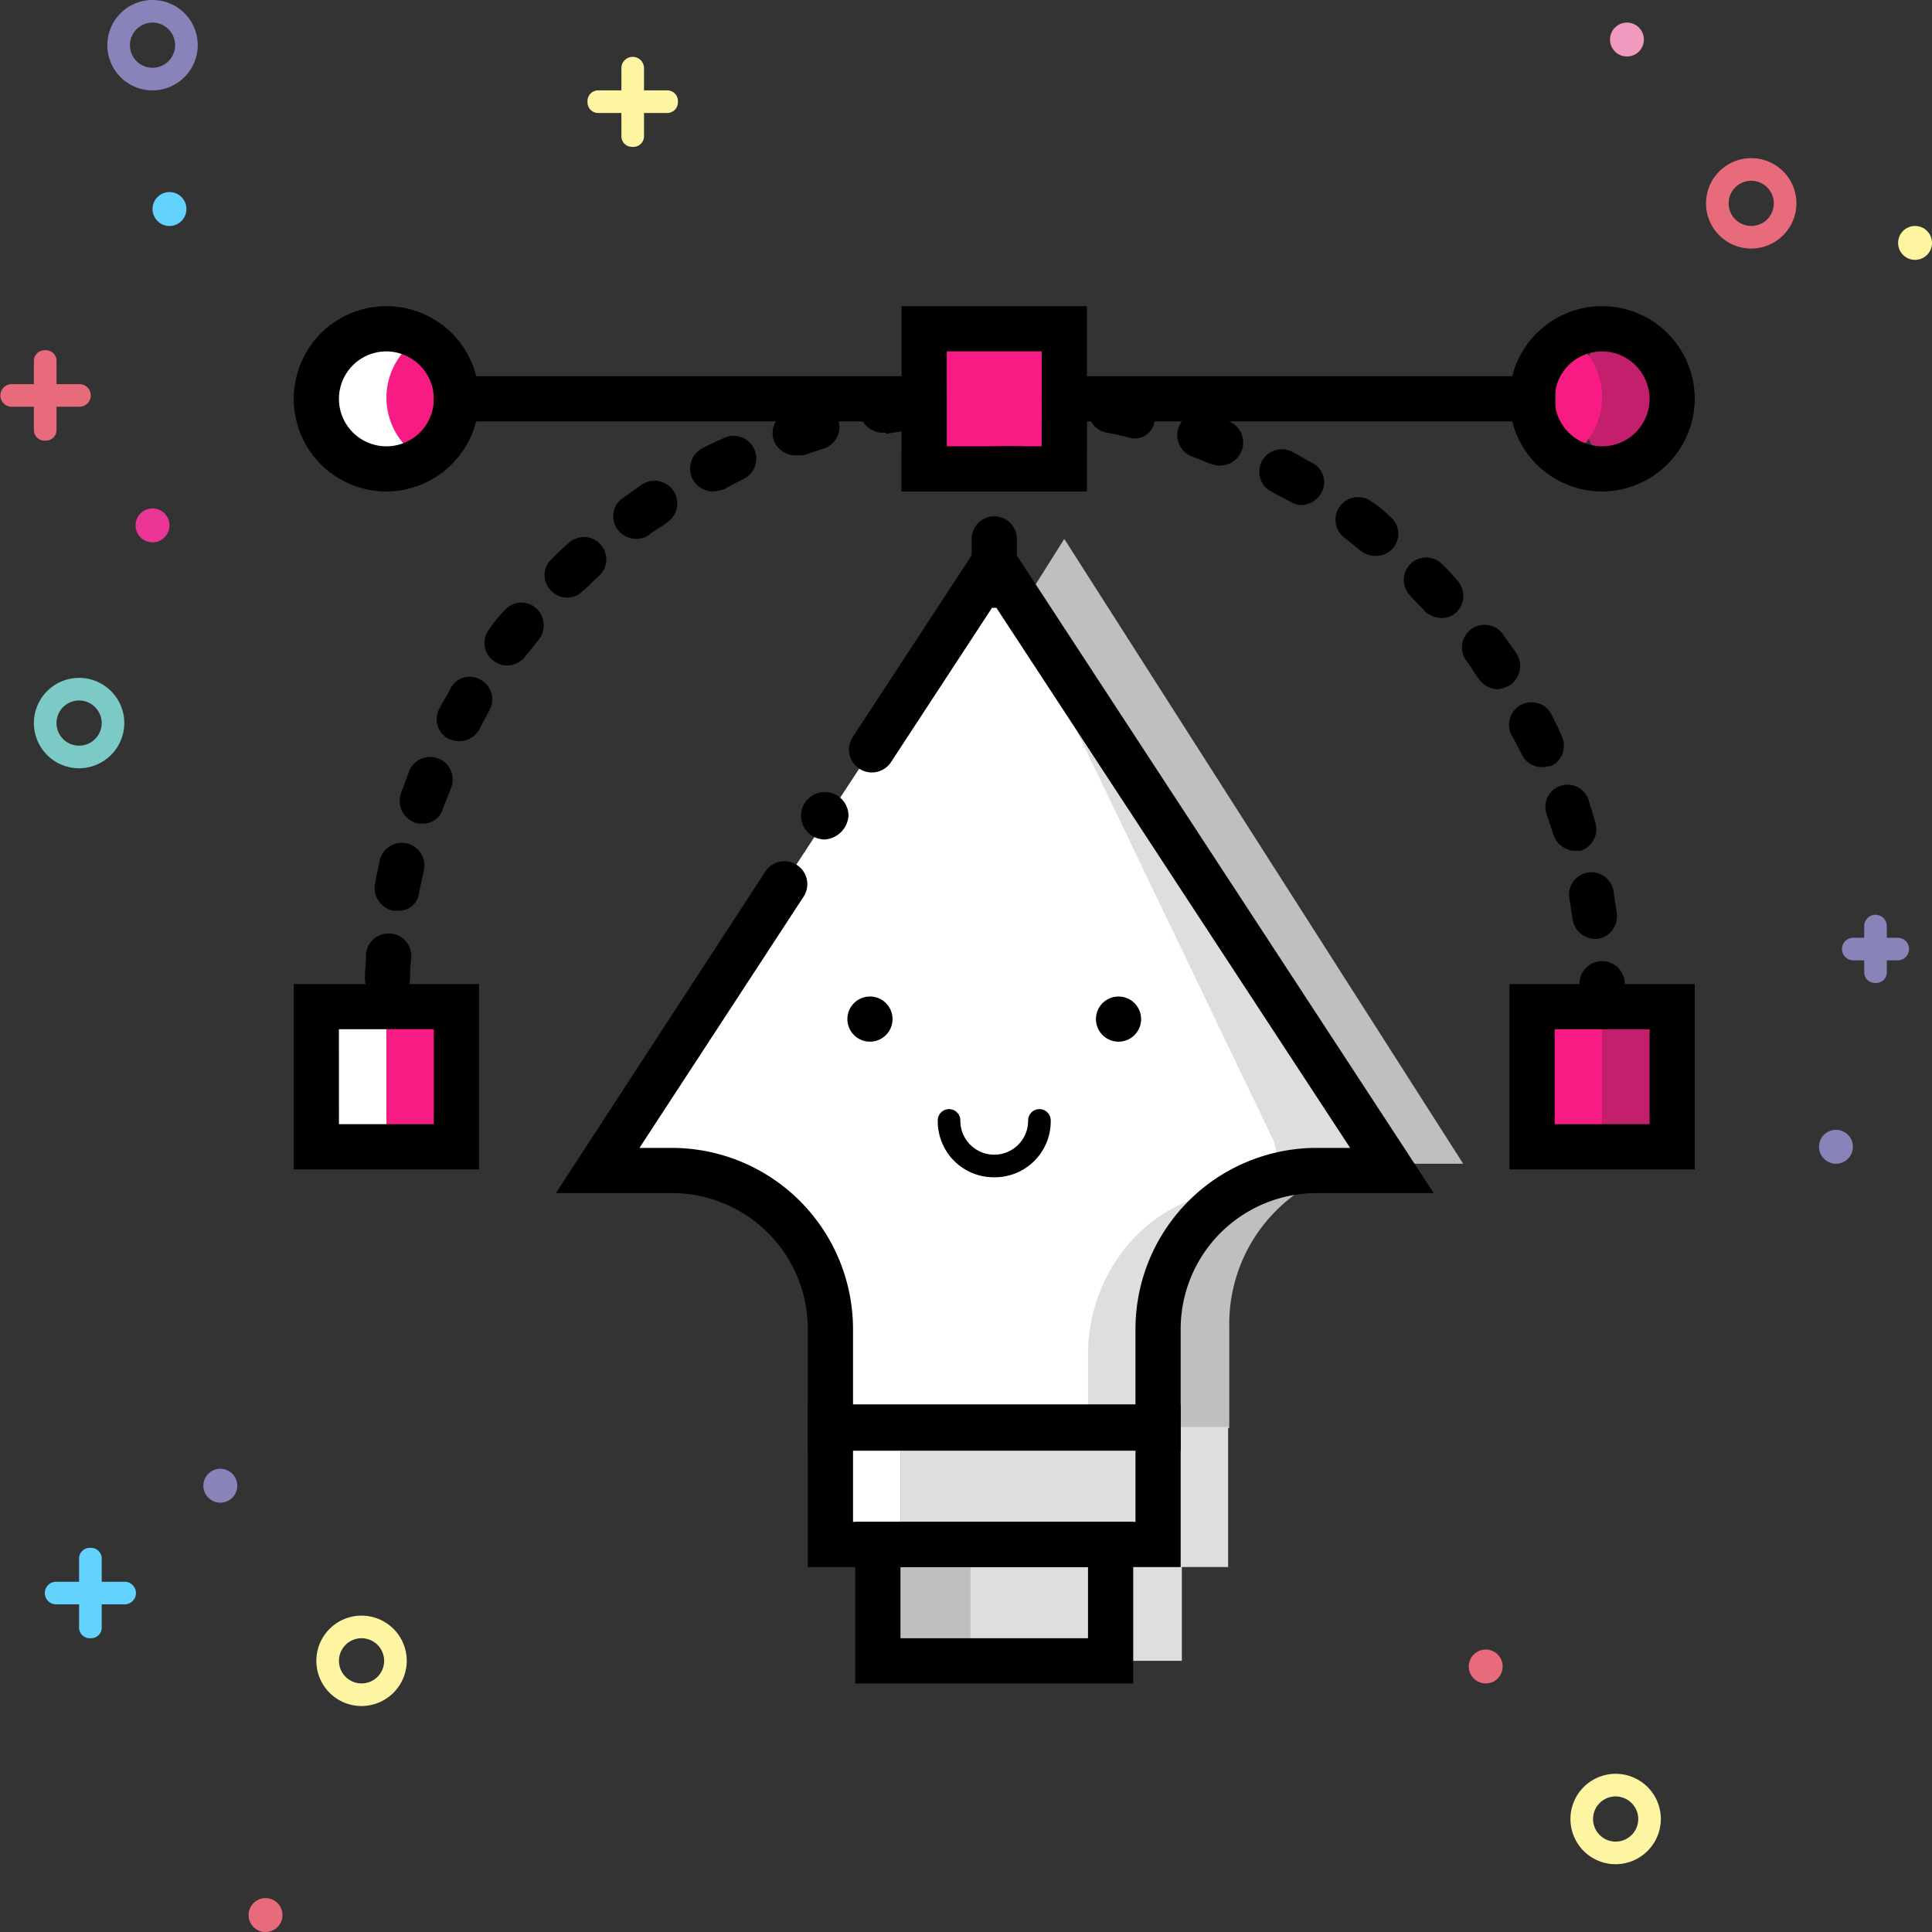 <svg xmlns:xlink="http://www.w3.org/1999/xlink" xmlns="http://www.w3.org/2000/svg" id="Group_153" data-name="Group 153" viewBox="0 0 160 160" width="160"  height="160" >
  <rect x="0" y="0" width="160" height="160" fill="#333333" stroke="none"/>
  <defs>
    <style>
      .cls-1 {
        fill: #e86b7b;
      }

      .cls-2 {
        fill: #eb3696;
      }

      .cls-3 {
        fill: #7ccac6;
      }

      .cls-4 {
        fill: #63d3fd;
      }

      .cls-5 {
        fill: #8883b8;
      }

      .cls-6 {
        fill: #fdf5a2;
      }

      .cls-7 {
        fill: #f199be;
      }

      .cls-8 {
        fill: #bfbfbf;
      }

      .cls-9 {
        fill: #00b868;
      }

      .cls-10 {
        fill: #fff;
      }

      .cls-11 {
        fill: #00db6c;
      }

      .cls-12 {
        fill: #dedede;
      }

      .cls-13 {
        fill: #f81b84;
      }

      .cls-14 {
        fill: #c41f6d;
      }
    </style>
  </defs>
  <path id="Path_1262" data-name="Path 1262" class="cls-1" d="M3.936,38.485A.884.884,0,0,1,3,37.55V31.936A.884.884,0,0,1,3.936,31a.884.884,0,0,1,.936.936V37.55A.884.884,0,0,1,3.936,38.485Z" transform="translate(-0.193 -1.994)"/>
  <path id="Path_1263" data-name="Path 1263" class="cls-1" d="M6.55,35.871H.936A.936.936,0,0,1,.936,34H6.55a.936.936,0,1,1,0,1.871Z" transform="translate(0 -2.187)"/>
  <circle id="Oval_19_" class="cls-2" cx="1.404" cy="1.404" r="1.404" transform="translate(11.228 42.105)"/>
  <path id="Path_1264" data-name="Path 1264" class="cls-3" d="M6.743,67.485a3.743,3.743,0,1,1,3.743-3.743A3.754,3.754,0,0,1,6.743,67.485Zm0-5.614a1.871,1.871,0,1,0,1.871,1.871A1.877,1.877,0,0,0,6.743,61.871Z" transform="translate(-0.193 -3.86)"/>
  <path id="Path_1265" data-name="Path 1265" class="cls-4" d="M10.55,141.871H4.936a.936.936,0,1,1,0-1.871H10.55a.936.936,0,1,1,0,1.871Z" transform="translate(-0.257 -9.006)"/>
  <path id="Path_1266" data-name="Path 1266" class="cls-4" d="M7.936,144.485A.884.884,0,0,1,7,143.55v-5.614A.884.884,0,0,1,7.936,137a.884.884,0,0,1,.936.936v5.614A.884.884,0,0,1,7.936,144.485Z" transform="translate(-0.45 -8.813)"/>
  <circle id="Oval_18_" class="cls-5" cx="1.404" cy="1.404" r="1.404" transform="translate(16.842 121.637)"/>
  <path id="Path_1267" data-name="Path 1267" class="cls-6" d="M142.743,164.485a3.743,3.743,0,1,1,3.743-3.743A3.754,3.754,0,0,1,142.743,164.485Zm0-5.614a1.871,1.871,0,1,0,1.871,1.871A1.877,1.877,0,0,0,142.743,158.871Z" transform="translate(-8.942 -10.099)"/>
  <circle id="Oval_17_" class="cls-1" cx="1.404" cy="1.404" r="1.404" transform="translate(20.585 157.193)"/>
  <circle id="Oval_16_" class="cls-1" cx="1.404" cy="1.404" r="1.404" transform="translate(121.637 136.608)"/>
  <path id="Path_1268" data-name="Path 1268" class="cls-6" d="M31.743,150.485a3.743,3.743,0,1,1,3.743-3.743A3.754,3.754,0,0,1,31.743,150.485Zm0-5.614a1.871,1.871,0,1,0,1.871,1.871A1.877,1.877,0,0,0,31.743,144.871Z" transform="translate(-1.801 -9.199)"/>
  <path id="Path_1269" data-name="Path 1269" class="cls-1" d="M154.743,21.485a3.743,3.743,0,1,1,3.743-3.743A3.754,3.754,0,0,1,154.743,21.485Zm0-5.614a1.871,1.871,0,1,0,1.871,1.871A1.877,1.877,0,0,0,154.743,15.871Z" transform="translate(-9.713 -0.901)"/>
  <path id="Path_1270" data-name="Path 1270" class="cls-5" d="M165.936,86.614a.884.884,0,0,1-.936-.936V81.936a.936.936,0,1,1,1.871,0v3.743A.884.884,0,0,1,165.936,86.614Z" transform="translate(-10.614 -5.211)"/>
  <path id="Path_1271" data-name="Path 1271" class="cls-5" d="M167.678,84.871h-3.743a.936.936,0,0,1,0-1.871h3.743a.936.936,0,0,1,0,1.871Z" transform="translate(-10.485 -5.339)"/>
  <circle id="Oval_15_" class="cls-5" cx="1.404" cy="1.404" r="1.404" transform="translate(150.643 93.567)"/>
  <circle id="Oval_12_" class="cls-6" cx="1.404" cy="1.404" r="1.404" transform="translate(157.193 18.713)"/>
  <path id="Path_1272" data-name="Path 1272" class="cls-6" d="M55.936,12.485A.884.884,0,0,1,55,11.55V5.936a.936.936,0,0,1,1.871,0V11.55A.884.884,0,0,1,55.936,12.485Z" transform="translate(-3.538 -0.322)"/>
  <path id="Path_1273" data-name="Path 1273" class="cls-6" d="M58.55,9.871H52.936A.884.884,0,0,1,52,8.936.884.884,0,0,1,52.936,8H58.55a.884.884,0,0,1,.936.936A.884.884,0,0,1,58.55,9.871Z" transform="translate(-3.345 -0.515)"/>
  <circle id="Oval_7_" class="cls-7" cx="1.404" cy="1.404" r="1.404" transform="translate(133.333 1.871)"/>
  <circle id="Oval_6_" class="cls-4" cx="1.404" cy="1.404" r="1.404" transform="translate(12.632 15.906)"/>
  <path id="Path_1274" data-name="Path 1274" class="cls-5" d="M13.243,7.485a3.743,3.743,0,1,1,3.743-3.743A3.754,3.754,0,0,1,13.243,7.485Zm0-5.614a1.871,1.871,0,1,0,1.871,1.871A1.877,1.877,0,0,0,13.243,1.871Z" transform="translate(-0.611)"/>
  <path id="Shape_40_" class="cls-8" d="M93.936,47.7,90.1,53.782a8.69,8.69,0,0,1,2.807,4.678c2.152,9.076,2.526,18.246,2.807,27.509.094,4.585-.094,9.357-.187,14.222,2.152,5.333,4.959,10.48,6.737,15.906a8.365,8.365,0,0,1-.094,5.24H107.6v-8.421a13.259,13.259,0,0,1,13.1-13.474h6.269Z" transform="translate(-5.796 -3.068)"/>
  <path id="Shape_39_" class="cls-9" d="M73.5,136.031h27.135V126.3H73.5Z" transform="translate(-4.728 -8.125)"/>
  <path id="Shape_38_" class="cls-10" d="M73.5,136.031H92.868V126.3H73.5Z" transform="translate(-4.728 -8.125)"/>
  <path id="Shape_37_" class="cls-11" d="M79.7,136.031H95.232V126.3H79.7Z" transform="translate(-5.127 -8.125)"/>
  <path id="Shape_35_" class="cls-8" d="M77.7,146.337H95.1V136.7H77.7Z" transform="translate(-4.998 -8.794)"/>
  <path id="Shape_34_" class="cls-12" d="M79.7,137.9h27.135V126.3H79.7Z" transform="translate(-5.127 -8.125)"/>
  <path id="Shape_33_" class="cls-12" d="M85.9,146.337h17.5V136.7H85.9Z" transform="translate(-5.526 -8.794)"/>
  <path id="Shape_32_" class="cls-12" d="M87.923,49.8l-.561.842v.842c0,2.994.094,5.895.187,8.889a7.123,7.123,0,0,1,.281,1.965c0,10.105,2.152,23.766-.094,34.9-.374,5.52-.749,11.041-.936,16.561v7.673h14.6v-8.234a13.138,13.138,0,0,1,13.1-13.1h6.269Z" transform="translate(-5.584 -3.204)"/>
  <path id="Shape_31_" class="cls-10" d="M85.736,121.379H72.168v-8.234a13.138,13.138,0,0,0-13.1-13.1H52.8L85.736,49.8v71.579Z" transform="translate(-3.396 -3.204)"/>
  <path id="Shape_30_" class="cls-10" d="M64.371,97.093a3.394,3.394,0,0,0,0,3.275,3.269,3.269,0,0,0,2.807,1.684c6.363,0,11.509,6.082,11.509,13.474v5.988a.2.2,0,0,0,.187.187H94.219v-6.175c0-7.485,5.8-13.474,12.257-13.474h.281a2.96,2.96,0,0,0,2.62-1.591,3.041,3.041,0,0,0,0-3.088L87.856,52.555a1.136,1.136,0,0,0-2.058,0Z" transform="translate(-4.114 -3.339)"/>
  <path id="Shape_29_" class="cls-13" d="M81.8,40.6H93.4V29H81.8Z" transform="translate(-5.262 -1.865)"/>
  <path id="Shape_28_" class="cls-10" d="M39.6,34.8A5.8,5.8,0,1,1,33.8,29a5.77,5.77,0,0,1,5.8,5.8" transform="translate(-1.801 -1.865)"/>
  <path id="Shape_27_" class="cls-13" d="M40,38.75a1.416,1.416,0,0,1-.655,1.31,1.493,1.493,0,0,1-1.4.187,5.806,5.806,0,0,1,0-10.854,1.493,1.493,0,0,1,1.4.187A1.637,1.637,0,0,1,40,30.89v7.86Z" transform="translate(-2.2 -1.885)"/>
  <path id="Shape_7_" class="cls-14" d="M147.473,34.8c0,3.181-1.778,5.8-3.836,5.8s-3.836-2.62-3.836-5.8,1.778-5.8,3.836-5.8,3.836,2.526,3.836,5.8" transform="translate(-8.993 -1.865)"/>
  <path id="Shape_6_" class="cls-13" d="M137.687,29c.655,0-.655.094,0,.281a5.767,5.767,0,0,1,3.836,5.52,5.99,5.99,0,0,1-3.836,5.52c-.655.187.655.374,0,.374V29Z" transform="translate(-8.845 -1.865)"/>
  <path id="Shape_5_" class="cls-14" d="M141.8,100.7h5.8V89.1h-5.8Z" transform="translate(-9.122 -5.732)"/>
  <path id="Shape_4_" class="cls-13" d="M135.6,100.6h5.8V88.9h-5.8Z" transform="translate(-8.723 -5.719)"/>
  <path id="Shape_3_" class="cls-13" d="M34.2,100.7H40V89.1H34.2Z" transform="translate(-2.2 -5.732)"/>
  <path id="Shape_2_" class="cls-10" d="M28,100.6h5.8V88.9H28Z" transform="translate(-1.801 -5.719)"/>
  <path id="Path_1275" data-name="Path 1275" d="M41.345,102.445H26V87.1H41.345ZM29.743,98.7H37.6v-7.86h-7.86Z" transform="translate(-1.673 -5.603)"/>
  <path id="Path_1276" data-name="Path 1276" d="M148.945,102.445H133.6V87.1h15.345Zm-11.6-3.743h7.86v-7.86h-7.86Z" transform="translate(-8.594 -5.603)"/>
  <path id="Path_1277" data-name="Path 1277" d="M95.145,42.445H79.8V27.1H95.145ZM83.543,38.7H91.4v-7.86h-7.86Z" transform="translate(-5.133 -1.743)"/>
  <path id="Path_1278" data-name="Path 1278" d="M134.756,87.431a1.877,1.877,0,0,1-1.871-1.871V83.782a1.874,1.874,0,1,1,3.743-.187V85.56A1.877,1.877,0,0,1,134.756,87.431ZM34.171,85.092c-.094,0-.094-.094,0,0A1.892,1.892,0,0,1,32.3,83.127c0-.655.094-1.31.094-1.965a1.881,1.881,0,0,1,3.743.374,11.324,11.324,0,0,0-.094,1.778A2,2,0,0,1,34.171,85.092Zm100.023-5.146a1.9,1.9,0,0,1-1.871-1.591c-.094-.561-.187-1.216-.281-1.778a1.854,1.854,0,0,1,3.649-.655c.094.655.187,1.31.281,1.871a1.891,1.891,0,0,1-1.591,2.152ZM35.013,77.607h-.374a1.919,1.919,0,0,1-1.5-2.246c.094-.655.281-1.31.374-1.871a1.873,1.873,0,1,1,3.649.842c-.094.561-.281,1.216-.374,1.778A1.667,1.667,0,0,1,35.013,77.607Zm97.5-4.959a1.913,1.913,0,0,1-1.778-1.31l-.561-1.684a1.835,1.835,0,1,1,3.462-1.216c.187.655.374,1.216.561,1.871a1.893,1.893,0,0,1-1.216,2.339ZM37.071,70.4a1.592,1.592,0,0,1-.655-.094,1.909,1.909,0,0,1-1.123-2.433c.187-.561.468-1.216.655-1.778a1.868,1.868,0,1,1,3.462,1.4c-.187.561-.468,1.123-.655,1.684A1.713,1.713,0,0,1,37.071,70.4ZM129.8,65.724a1.864,1.864,0,0,1-1.684-1.029c-.281-.561-.561-1.123-.842-1.591a1.863,1.863,0,1,1,3.275-1.778c.281.561.561,1.123.842,1.778a1.875,1.875,0,0,1-.842,2.526C130.358,65.63,130.077,65.724,129.8,65.724ZM40.066,63.572a2.732,2.732,0,0,1-.842-.187,1.842,1.842,0,0,1-.749-2.526c.281-.561.655-1.123.936-1.684a1.778,1.778,0,0,1,2.526-.655,1.856,1.856,0,0,1,.655,2.526c-.281.561-.561,1.029-.842,1.591A1.877,1.877,0,0,1,40.066,63.572Zm86.082-4.3a1.957,1.957,0,0,1-1.591-.842c-.374-.468-.655-1.029-1.029-1.5a1.871,1.871,0,1,1,2.994-2.246c.374.561.749,1.029,1.123,1.591a1.918,1.918,0,0,1-.468,2.62A2.776,2.776,0,0,1,126.147,59.268ZM44.089,57.3a1.8,1.8,0,0,1-1.123-.374,1.83,1.83,0,0,1-.374-2.62,9.448,9.448,0,0,1,1.216-1.5,1.825,1.825,0,0,1,2.62-.281,1.91,1.91,0,0,1,.281,2.62l-1.123,1.4A1.953,1.953,0,0,1,44.089,57.3Zm77.38-3.93a2.063,2.063,0,0,1-1.4-.561c-.374-.468-.842-.842-1.216-1.31a1.853,1.853,0,0,1,2.62-2.62,17.96,17.96,0,0,1,1.31,1.4,1.893,1.893,0,0,1-.094,2.62A1.779,1.779,0,0,1,121.469,53.373ZM49.048,51.689a1.847,1.847,0,0,1-1.31-.561,1.808,1.808,0,0,1,0-2.62,17.963,17.963,0,0,1,1.4-1.31,1.854,1.854,0,1,1,2.526,2.713c-.468.374-.842.842-1.31,1.216A1.847,1.847,0,0,1,49.048,51.689Zm66.994-3.462a2.058,2.058,0,0,1-1.216-.374l-1.4-1.123a1.871,1.871,0,1,1,2.246-2.994,9.448,9.448,0,0,1,1.5,1.216,1.83,1.83,0,0,1-1.123,3.275Zm-61.287-1.4a1.953,1.953,0,0,1-1.5-.749,1.83,1.83,0,0,1,.374-2.62c.561-.374,1.029-.749,1.591-1.123a1.882,1.882,0,0,1,2.152,3.088c-.468.374-1.029.655-1.5,1.029A1.8,1.8,0,0,1,54.756,46.823Zm55.111-2.807a1.805,1.805,0,0,1-.936-.281c-.561-.281-1.029-.561-1.591-.842a1.863,1.863,0,0,1,1.778-3.275c.561.281,1.123.655,1.684.936a1.778,1.778,0,0,1,.655,2.526A1.93,1.93,0,0,1,109.867,44.016Zm-23.3-1.123H84.7a1.871,1.871,0,0,1,0-3.743h1.871a1.871,1.871,0,0,1,0,3.743Zm-7.485,0H76.744V39.618a1.871,1.871,0,1,1,3.743,0v.187a1.971,1.971,0,0,1,.468,1.216A1.877,1.877,0,0,1,79.083,42.893Zm-17.965,0a1.971,1.971,0,0,1-1.684-1.029,1.926,1.926,0,0,1,.749-2.526c.561-.281,1.123-.561,1.778-.842a1.883,1.883,0,1,1,1.684,3.368c-.561.281-1.123.561-1.591.842A4.118,4.118,0,0,1,61.118,42.893Zm29.1-1.965a1.877,1.877,0,0,1-1.871-1.871V37.186a1.871,1.871,0,0,1,3.743,0v1.871A1.877,1.877,0,0,1,90.218,40.928Zm12.912-.187a1.592,1.592,0,0,1-.655-.094c-.561-.187-1.123-.468-1.684-.655a1.895,1.895,0,0,1,1.31-3.556c.655.187,1.216.468,1.778.655a1.9,1.9,0,0,1,1.029,2.433A1.919,1.919,0,0,1,103.13,40.741ZM67.949,39.9a1.919,1.919,0,0,1-1.778-1.216,1.807,1.807,0,0,1,1.123-2.339c.655-.187,1.216-.374,1.871-.561a1.864,1.864,0,1,1,1.123,3.556L68.6,39.9Zm28.07-1.4a.844.844,0,0,1-.468-.094c-.561-.094-1.123-.281-1.778-.374a1.854,1.854,0,1,1,.655-3.649c.655.094,1.31.281,1.871.374A1.9,1.9,0,0,1,97.7,37,1.638,1.638,0,0,1,96.019,38.5Zm-20.865-.468a2,2,0,0,1-1.871-1.5,1.826,1.826,0,0,1,1.5-2.152c.655-.094,1.31-.187,1.871-.281a1.892,1.892,0,1,1,.561,3.743c-.561.094-1.216.187-1.778.281C75.434,37.934,75.34,38.028,75.153,38.028Z" transform="translate(-2.077 -2.192)"/>
  <path id="Path_1279" data-name="Path 1279" d="M33.673,42.445a7.673,7.673,0,1,1,7.673-7.673A7.707,7.707,0,0,1,33.673,42.445Zm0-11.6a3.93,3.93,0,1,0,3.93,3.93A3.954,3.954,0,0,0,33.673,30.843Z" transform="translate(-1.673 -1.743)"/>
  <path id="Path_1280" data-name="Path 1280" d="M141.273,42.445a7.673,7.673,0,1,1,7.673-7.673A7.707,7.707,0,0,1,141.273,42.445Zm0-11.6a3.93,3.93,0,1,0,3.93,3.93A3.954,3.954,0,0,0,141.273,30.843Z" transform="translate(-8.594 -1.743)"/>
  <path id="Path_1281" data-name="Path 1281" d="M79.008,37.043H40.271a1.871,1.871,0,1,1,0-3.743H79.008a1.871,1.871,0,1,1,0,3.743Z" transform="translate(-2.47 -2.142)"/>
  <path id="Path_1282" data-name="Path 1282" d="M132.808,37.043H94.071a1.871,1.871,0,0,1,0-3.743h38.737a1.871,1.871,0,1,1,0,3.743Z" transform="translate(-5.931 -2.142)"/>
  <path id="Path_1283" data-name="Path 1283" d="M100.943,123.106H70.066V113a11.261,11.261,0,0,0-11.228-11.228H49.2L66.51,75.2a1.895,1.895,0,1,1,3.181,2.058L56.124,98.03h2.713A15.015,15.015,0,0,1,73.808,113v6.363H97.2V113A15.015,15.015,0,0,1,112.171,98.03h2.807L85.5,53.024,76.989,66.03a1.895,1.895,0,1,1-3.181-2.058L85.5,46.1l36.4,55.673h-9.731A11.261,11.261,0,0,0,100.943,113Z" transform="translate(-3.165 -2.966)"/>
  <path id="Shape_1_" d="M74.83,72.065a1.965,1.965,0,1,0-1.965,1.965,2.113,2.113,0,0,0,1.965-1.965" transform="translate(-4.561 -4.509)"/>
  <path id="Path_1284" data-name="Path 1284" d="M102.377,137.774H71.5V124.3h30.877Zm-27.134-3.743H98.635v-5.988H75.243Z" transform="translate(-4.599 -7.996)"/>
  <path id="Path_1285" data-name="Path 1285" d="M98.718,148.08H75.7V134.7H98.718v13.38Zm-19.275-3.743H94.975v-5.895H79.443Z" transform="translate(-4.87 -8.665)"/>
  <path id="Path_1286" data-name="Path 1286" d="M87.871,53.279A1.877,1.877,0,0,1,86,51.408V47.571a1.871,1.871,0,0,1,3.743,0v3.836A1.877,1.877,0,0,1,87.871,53.279Z" transform="translate(-5.532 -2.94)"/>
  <circle id="Oval_3_" cx="1.871" cy="1.871" r="1.871" transform="translate(70.175 82.526)"/>
  <circle id="Oval_1_" cx="1.871" cy="1.871" r="1.871" transform="translate(90.76 82.526)"/>
  <path id="Path_1287" data-name="Path 1287" d="M87.678,103.814A4.633,4.633,0,0,1,83,99.136a.936.936,0,1,1,1.871,0,2.807,2.807,0,1,0,5.614,0,.936.936,0,1,1,1.871,0A4.633,4.633,0,0,1,87.678,103.814Z" transform="translate(-5.339 -6.317)"/>
</svg>